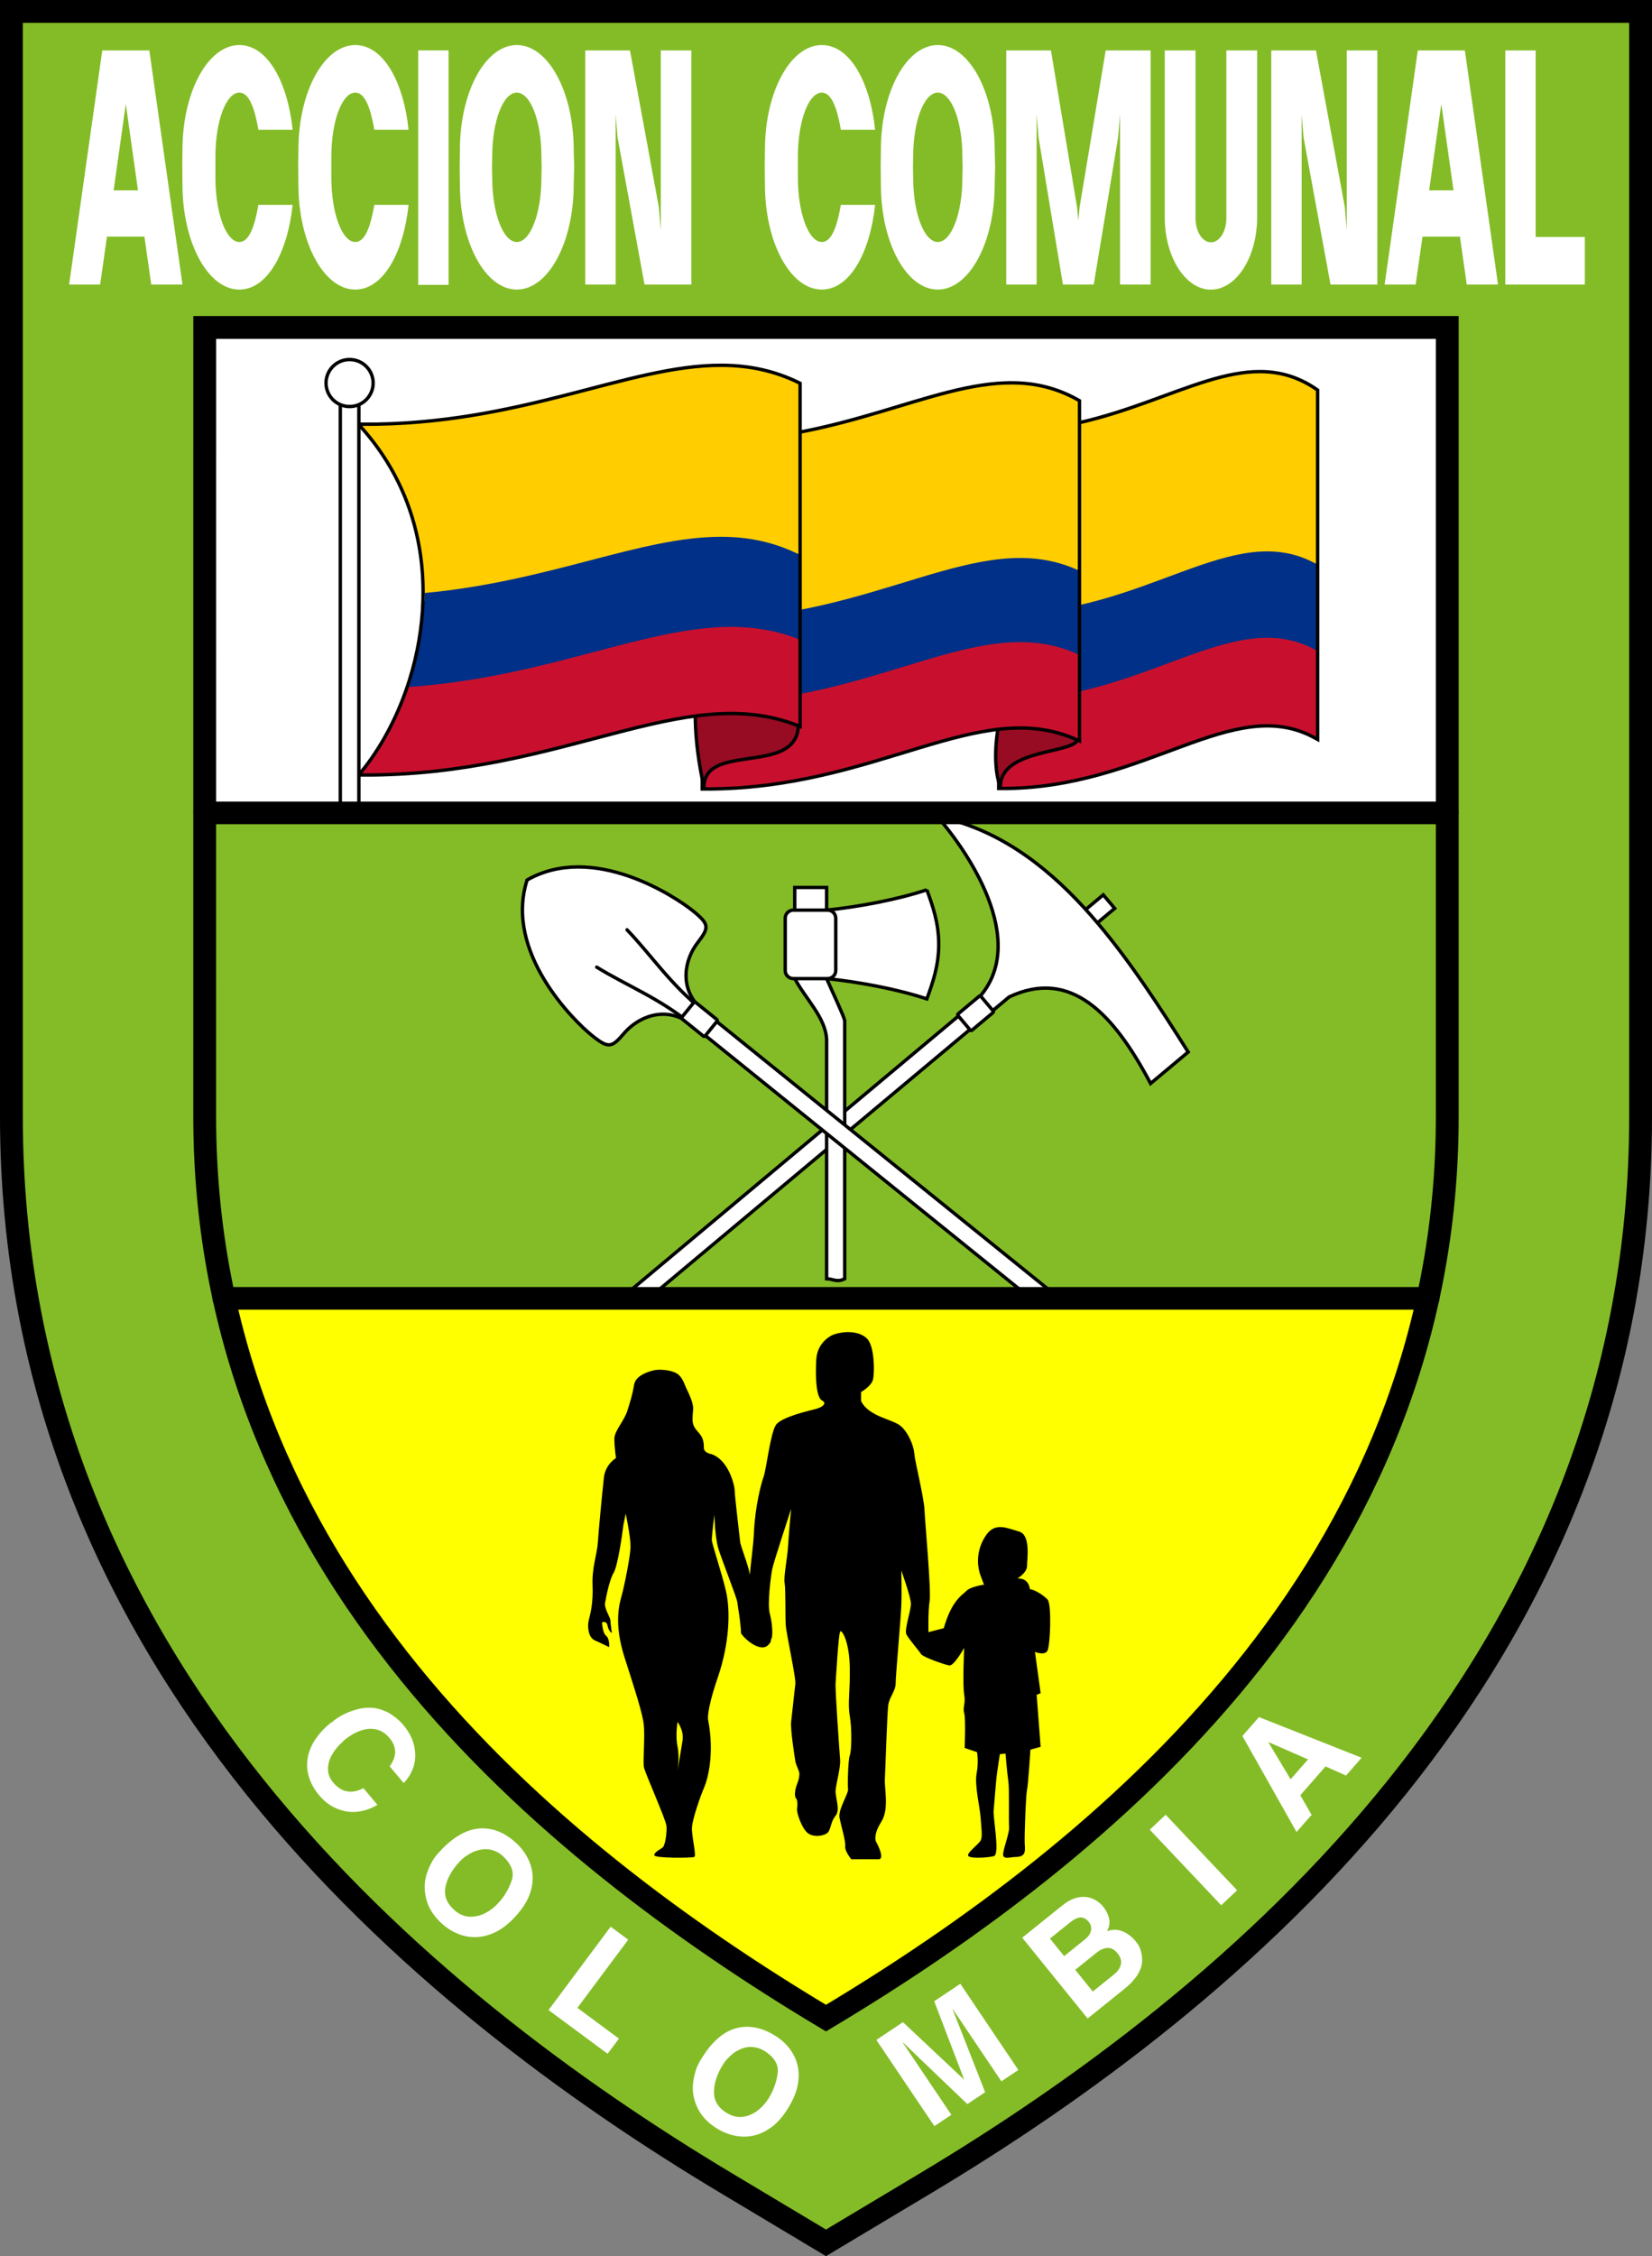<?xml version="1.0" encoding="UTF-8" standalone="no"?>
<!-- Created with Inkscape (http://www.inkscape.org/) -->

<svg
   width="740"
   height="1010"
   viewBox="0 0 195.792 267.229"
   version="1.1"
   id="svg7797"
   xml:space="preserve"
   inkscape:version="1.2.1 (9c6d41e410, 2022-07-14)"
   sodipodi:docname="ACCION COMUNAL COLOMBIA JAC.svg"
   xmlns:inkscape="http://www.inkscape.org/namespaces/inkscape"
   xmlns:sodipodi="http://sodipodi.sourceforge.net/DTD/sodipodi-0.dtd"
   xmlns="http://www.w3.org/2000/svg"
   xmlns:svg="http://www.w3.org/2000/svg"><rect x="0" y="0" width="195.792" height="267.229" fill="#808080" stroke="none"/><sodipodi:namedview
     id="namedview7799"
     pagecolor="#ffffff"
     bordercolor="#000000"
     borderopacity="0.25"
     inkscape:showpageshadow="2"
     inkscape:pageopacity="0.0"
     inkscape:pagecheckerboard="0"
     inkscape:deskcolor="#d1d1d1"
     inkscape:document-units="px"
     showgrid="false"
     inkscape:zoom="0.64000706"
     inkscape:cx="310.15283"
     inkscape:cy="210.15393"
     inkscape:window-width="1360"
     inkscape:window-height="697"
     inkscape:window-x="-8"
     inkscape:window-y="-8"
     inkscape:window-maximized="1"
     inkscape:current-layer="layer1"
     showguides="true" /><defs
     id="defs7794" /><g
     inkscape:label="Capa 1"
     inkscape:groupmode="layer"
     id="layer1"><path
       style="color:#000000;fill:#ffff00;stroke:#000000;stroke-width:1.012;stroke-linecap:round;stroke-miterlimit:3.3;stroke-opacity:1;paint-order:normal"
       d="M 24.264,38.81 V 132.362 c 0,0.835 0.01,1.666 0.029,2.491 0.019,0.826 0.048,1.647 0.087,2.462 0.039,0.816 0.086,1.626 0.144,2.433 0.057,0.806 0.124,1.608 0.2,2.404 0.076,0.797 0.16,1.588 0.254,2.375 0.094,0.787 0.196,1.569 0.307,2.346 0.111,0.777 0.231,1.55 0.36,2.318 0.129,0.768 0.265,1.531 0.411,2.29 0.145,0.759 0.299,1.513 0.461,2.262 0.162,0.749 0.332,1.494 0.511,2.234 0.178,0.74 0.364,1.475 0.558,2.206 0.194,0.731 0.396,1.457 0.605,2.178 0.21,0.722 0.427,1.438 0.652,2.151 0.225,0.712 0.457,1.42 0.697,2.124 0.24,0.703 0.486,1.402 0.74,2.096 0.254,0.694 0.515,1.384 0.783,2.069 0.268,0.685 0.543,1.366 0.825,2.042 0.282,0.676 0.57,1.348 0.865,2.015 0.295,0.667 0.596,1.33 0.905,1.989 0.308,0.659 0.623,1.312 0.943,1.962 0.321,0.65 0.648,1.295 0.981,1.936 0.333,0.641 0.672,1.278 1.017,1.91 0.345,0.632 0.696,1.26 1.052,1.884 0.356,0.624 0.719,1.243 1.086,1.858 0.368,0.615 0.741,1.226 1.119,1.833 0.379,0.607 0.763,1.209 1.152,1.807 0.389,0.598 0.783,1.192 1.182,1.782 0.399,0.59 0.804,1.175 1.213,1.756 0.409,0.581 0.822,1.159 1.241,1.731 0.418,0.573 0.842,1.141 1.269,1.706 0.427,0.565 0.859,1.125 1.295,1.681 0.436,0.556 0.876,1.109 1.321,1.657 0.445,0.548 0.893,1.093 1.346,1.633 0.452,0.54 0.909,1.076 1.369,1.608 0.92,1.064 1.855,2.112 2.804,3.144 0.949,1.032 1.911,2.048 2.885,3.048 0.974,1 1.961,1.985 2.958,2.954 0.997,0.969 2.004,1.922 3.021,2.861 1.017,0.938 2.043,1.861 3.076,2.769 1.034,0.908 2.075,1.801 3.123,2.679 1.048,0.878 2.102,1.741 3.161,2.589 1.059,0.848 2.123,1.682 3.19,2.501 1.067,0.819 2.138,1.624 3.211,2.414 1.073,0.79 2.148,1.567 3.223,2.329 1.076,0.762 2.152,1.51 3.227,2.244 1.075,0.734 2.15,1.454 3.222,2.161 1.072,0.707 2.142,1.4 3.209,2.079 1.066,0.679 2.129,1.345 3.187,1.998 1.058,0.653 2.11,1.292 3.156,1.919 1.046,-0.626 2.098,-1.266 3.156,-1.919 1.058,-0.653 2.12,-1.319 3.187,-1.998 1.066,-0.679 2.136,-1.373 3.209,-2.079 1.072,-0.707 2.146,-1.427 3.222,-2.161 1.075,-0.734 2.152,-1.482 3.227,-2.244 1.076,-0.762 2.151,-1.538 3.223,-2.329 1.073,-0.79 2.143,-1.595 3.211,-2.414 1.067,-0.819 2.131,-1.653 3.19,-2.501 1.059,-0.848 2.113,-1.711 3.161,-2.589 1.048,-0.878 2.089,-1.771 3.123,-2.679 1.034,-0.908 2.059,-1.831 3.076,-2.769 1.017,-0.938 2.024,-1.892 3.021,-2.861 0.997,-0.969 1.983,-1.953 2.957,-2.954 0.974,-1 1.936,-2.016 2.885,-3.048 0.949,-1.032 1.884,-2.08 2.804,-3.144 0.46,-0.532 0.917,-1.068 1.369,-1.608 0.453,-0.54 0.901,-1.085 1.346,-1.633 0.445,-0.548 0.885,-1.1 1.321,-1.657 0.436,-0.556 0.868,-1.117 1.295,-1.681 0.427,-0.565 0.851,-1.133 1.269,-1.706 0.418,-0.573 0.832,-1.15 1.241,-1.731 0.409,-0.581 0.813,-1.166 1.213,-1.756 0.399,-0.59 0.793,-1.183 1.182,-1.782 0.389,-0.598 0.773,-1.2 1.152,-1.807 0.379,-0.607 0.752,-1.218 1.119,-1.833 0.368,-0.615 0.73,-1.234 1.086,-1.858 0.356,-0.624 0.707,-1.252 1.052,-1.884 0.345,-0.632 0.684,-1.269 1.017,-1.91 0.333,-0.641 0.66,-1.286 0.981,-1.936 0.321,-0.65 0.635,-1.304 0.943,-1.962 0.308,-0.658 0.609,-1.321 0.905,-1.989 0.295,-0.667 0.584,-1.339 0.865,-2.015 0.282,-0.676 0.557,-1.357 0.825,-2.042 0.268,-0.685 0.529,-1.375 0.783,-2.069 0.254,-0.694 0.501,-1.393 0.74,-2.096 0.24,-0.703 0.472,-1.411 0.697,-2.124 0.225,-0.712 0.442,-1.429 0.652,-2.151 0.21,-0.722 0.411,-1.448 0.605,-2.178 0.194,-0.731 0.38,-1.466 0.558,-2.206 0.178,-0.74 0.349,-1.484 0.511,-2.234 0.162,-0.749 0.315,-1.503 0.461,-2.262 0.145,-0.759 0.283,-1.522 0.411,-2.29 0.129,-0.768 0.249,-1.541 0.36,-2.318 0.111,-0.777 0.214,-1.559 0.307,-2.346 0.094,-0.787 0.178,-1.579 0.254,-2.375 0.076,-0.797 0.142,-1.598 0.2,-2.404 0.057,-0.806 0.105,-1.617 0.144,-2.433 0.038,-0.816 0.068,-1.637 0.087,-2.462 0.019,-0.826 0.029,-1.656 0.029,-2.491 V 38.81 H 97.895 Z"
       id="path21219" /><path
       id="rect24944-9"
       style="fill:#84bc27;fill-opacity:1;stroke:#000000;stroke-width:0;stroke-linecap:round;stroke-linejoin:miter;stroke-miterlimit:3.3;stroke-dasharray:none;stroke-opacity:1;paint-order:normal;stop-color:#000000"
       d="M 24.264,96.284 V 132.362 c 0,0.835 0.01,1.666 0.029,2.491 0.019,0.826 0.048,1.647 0.087,2.462 0.039,0.816 0.086,1.626 0.144,2.433 0.057,0.806 0.124,1.608 0.2,2.404 0.076,0.797 0.16,1.588 0.254,2.375 0.094,0.787 0.196,1.569 0.307,2.346 0.111,0.777 0.231,1.55 0.36,2.318 0.129,0.768 0.265,1.531 0.411,2.29 0.145,0.759 0.299,1.513 0.461,2.262 0.003,0.013 0.006,0.025 0.009,0.038 h 142.74 c 0.003,-0.013 0.006,-0.025 0.009,-0.038 0.162,-0.749 0.315,-1.503 0.461,-2.262 0.145,-0.759 0.283,-1.522 0.411,-2.29 0.129,-0.768 0.249,-1.541 0.36,-2.318 0.111,-0.777 0.214,-1.559 0.307,-2.346 0.094,-0.787 0.178,-1.579 0.254,-2.375 0.076,-0.797 0.142,-1.598 0.2,-2.404 0.057,-0.806 0.105,-1.617 0.144,-2.433 0.038,-0.816 0.068,-1.637 0.087,-2.462 0.019,-0.826 0.029,-1.656 0.029,-2.491 V 96.284 Z" /><g
       id="g960"
       transform="matrix(1.014,0,0,1.011,-1.329,-1.321)"><path
         id="path20243"
         style="fill:#ffffff;fill-opacity:1;stroke:#000000;stroke-width:0.397;stroke-linecap:round;stroke-linejoin:miter;stroke-miterlimit:3.3;stroke-dasharray:none;stroke-opacity:1;paint-order:normal;stop-color:#000000"
         d="m 130.262,106.144 -56.405,47.313 h 3.228 L 131.596,107.733 Z" /><path
         style="fill:#ffffff;stroke:#000000;stroke-width:0.397;stroke-linecap:round;stroke-linejoin:miter;stroke-miterlimit:3.3;stroke-dasharray:none;stroke-opacity:1;paint-order:normal;stop-color:#000000"
         d="m 135.794,128.247 c -4.303,-8.143 -9.3,-13.553 -16.538,-10.138 l -2.913,2.443 -1.359,-1.619 c 7.084,-6.393 -0.137,-17.402 -4.14,-21.98 6.837,1.416 12.358,5.423 17.213,10.74 0.525,0.575 1.041,1.164 1.551,1.768 3.799,4.497 7.212,9.753 10.579,15.1 z"
         id="path18550"
         sodipodi:nodetypes="cccccsscc" /><path
         id="rect16245"
         style="fill:#ffffff;stroke:#000000;stroke-width:0.397;stroke-linecap:round;stroke-linejoin:miter;stroke-miterlimit:3.3;stroke-dasharray:none;stroke-opacity:1;paint-order:normal;stop-color:#000000"
         d="m 117.388,119.74 c 0.052,0.062 0.044,0.154 -0.018,0.206 l -2.455,2.059 c -0.062,0.052 -0.154,0.044 -0.206,-0.018 l -0.309,-0.368 -0.309,-0.368 -0.188,-0.224 -0.309,-0.368 -0.309,-0.368 c -0.052,-0.062 -0.044,-0.154 0.018,-0.206 l 2.455,-2.059 c 0.062,-0.052 0.154,-0.044 0.206,0.018 l 0.309,0.368 0.309,0.368 0.188,0.224 0.309,0.368 z" /></g><path
       id="rect24944"
       style="fill:#ffffff;stroke:#000000;stroke-width:0;stroke-linecap:round;stroke-miterlimit:3.3;stroke-dasharray:none;paint-order:normal;stop-color:#000000"
       d="M 24.264,38.786 H 171.526 V 96.284 H 24.264 Z" /><g
       id="g19421"
       transform="matrix(1.014,0,0,1.01,36.374,-6.332)"
       style="fill:#ffffff;stroke:#000000;stroke-width:0.397;stroke-linecap:round;stroke-dasharray:none;stroke-opacity:1;paint-order:normal"><path
         style="fill:#ffffff;stroke:#000000;stroke-width:0.397;stroke-linecap:round;stroke-linejoin:miter;stroke-miterlimit:3.3;stroke-dasharray:none;stroke-opacity:1;paint-order:normal;stop-color:#000000"
         d="m 60.744,156.234 c 0.705,0 1.222,0.478 2.114,0 v -30.282 c -0.178,-0.721 -1.409,-3.287 -2.114,-4.931 v -10.676 h -3.723 v 10.676 c 1.241,2.384 3.602,4.562 3.723,7.153 z"
         id="path18560"
         sodipodi:nodetypes="ccccccccc" /><path
         id="path18570"
         style="fill:#ffffff;stroke:#000000;stroke-width:0.397;stroke-linecap:round;stroke-linejoin:miter;stroke-miterlimit:3.3;stroke-dasharray:none;stroke-opacity:1;paint-order:normal;stop-color:#000000"
         d="m 72.46,110.621 c -3.458,1.158 -8.052,2.004 -11.705,2.383 v 8.03 c 3.653,0.379 8.247,1.225 11.705,2.383 0.683,-1.888 1.389,-3.863 1.389,-6.398 0,-2.535 -0.706,-4.51 -1.389,-6.398 z"
         sodipodi:nodetypes="ccccsc" /><path
         id="rect18562"
         style="stroke-width:0.397;stroke-linecap:round;stroke-miterlimit:3.3;stroke-dasharray:none;paint-order:normal;stop-color:#000000"
         d="m 56.856,113.005 h 4.007 c 0.526,0 0.95,0.424 0.95,0.95 v 6.13 c 0,0.526 -0.424,0.95 -0.95,0.95 h -4.007 c -0.526,0 -0.95,-0.424 -0.95,-0.95 v -6.13 c 0,-0.526 0.424,-0.95 0.95,-0.95 z" /></g><path
       id="path28621"
       style="fill:#c8102e;fill-opacity:1;stroke:#000000;stroke-width:0.803;stroke-linecap:round;stroke-miterlimit:3.3;stroke-dasharray:none;stroke-opacity:1;paint-order:normal;stop-color:#000000"
       d="m 149.399,44.214 c -8.035,-0.055 -17.186,7.219 -30.836,7.105 v 10.234 0.94 10.234 9.293 0.94 10.234 c 17.273,0.104 27.491,-11.399 37.398,-5.952 V 77.007 66.774 56.54 46.306 c -2.149,-1.487 -4.312,-2.077 -6.562,-2.092 z" /><path
       id="rect9191"
       style="fill:#c8102e;fill-opacity:1;stroke-width:0.268;stroke-linecap:round;stroke-miterlimit:3.3;paint-order:normal;stop-color:#000000"
       d="m 155.961,77.007 v 10.234 c -9.907,-5.447 -20.125,6.057 -37.398,5.952 V 82.02 c 17.472,0.146 27.572,-11.812 37.398,-5.012 z"
       sodipodi:nodetypes="ccccc" /><path
       style="fill:#970c23;fill-opacity:1;stroke:#000000;stroke-width:0.402;stroke-linecap:round;stroke-miterlimit:3.3;stroke-dasharray:none;stroke-opacity:1;paint-order:normal;stop-color:#000000"
       d="m 127.74,87.454 c 0,1.872 -9.177,1.078 -9.177,5.739 -0.704,-1.707 -0.778,-5.038 0,-8.277 z"
       id="path9470"
       sodipodi:nodetypes="cccc" /><path
       id="rect9191-2"
       style="fill:#003087;fill-opacity:1;stroke-width:0.268;stroke-linecap:round;stroke-miterlimit:3.3;paint-order:normal;stop-color:#000000"
       d="m 155.961,66.774 v 10.234 c -9.907,-5.447 -20.125,6.057 -37.398,5.952 V 71.786 c 17.472,0.146 27.572,-11.812 37.398,-5.012 z"
       sodipodi:nodetypes="ccccc" /><path
       id="rect9191-2-9"
       style="fill:#ffcd00;fill-opacity:1;stroke-width:0.268;stroke-linecap:round;stroke-miterlimit:3.3;paint-order:normal;stop-color:#000000"
       d="m 149.399,44.214 c -8.035,-0.055 -17.186,7.219 -30.836,7.105 v 10.234 0.94 10.234 c 17.273,0.104 27.491,-11.399 37.398,-5.952 V 56.54 46.306 c -2.149,-1.487 -4.312,-2.077 -6.562,-2.092 z" /><path
       id="path28614"
       style="fill:#c8102e;fill-opacity:1;stroke:#000000;stroke-width:0.803;stroke-linecap:round;stroke-miterlimit:3.3;stroke-dasharray:none;stroke-opacity:1;paint-order:normal;stop-color:#000000"
       d="m 119.965,45.545 c -9.521,-0.053 -20.363,7.031 -36.537,6.92 v 9.968 0.915 9.968 h 5.24e-4 v 9.053 0.915 9.968 c 20.466,0.102 32.573,-11.103 44.311,-5.798 v -9.968 -9.968 -9.968 -9.968 c -2.547,-1.449 -5.109,-2.023 -7.775,-2.038 z" /><path
       id="rect9191-1"
       style="fill:#c8102e;fill-opacity:1;stroke-width:0.288;stroke-linecap:round;stroke-miterlimit:3.3;paint-order:normal;stop-color:#000000"
       d="m 127.74,77.486 v 9.968 C 116.002,82.149 103.895,93.354 83.429,93.252 V 82.369 C 104.131,82.511 116.099,70.864 127.74,77.486 Z"
       sodipodi:nodetypes="ccccc" /><path
       id="rect9191-2-5"
       style="fill:#003087;fill-opacity:1;stroke-width:0.288;stroke-linecap:round;stroke-miterlimit:3.3;paint-order:normal;stop-color:#000000"
       d="m 127.74,67.518 v 9.968 c -11.739,-5.305 -23.845,5.899 -44.311,5.798 V 72.401 C 104.131,72.543 116.099,60.896 127.74,67.518 Z"
       sodipodi:nodetypes="ccccc" /><path
       id="rect9191-2-9-0"
       style="fill:#ffcd00;fill-opacity:1;stroke-width:0.288;stroke-linecap:round;stroke-miterlimit:3.3;paint-order:normal;stop-color:#000000"
       d="m 119.965,45.545 c -9.521,-0.053 -20.363,7.031 -36.537,6.92 v 9.968 0.915 9.968 C 103.895,73.418 116.002,62.213 127.74,67.519 V 57.551 47.582 c -2.547,-1.449 -5.109,-2.023 -7.775,-2.038 z" /><path
       style="fill:#970c23;fill-opacity:1;stroke:#000000;stroke-width:0.402;stroke-linecap:round;stroke-miterlimit:3.3;stroke-dasharray:none;stroke-opacity:1;paint-order:normal;stop-color:#000000"
       d="m 94.627,85.751 c -2e-6,6.266 -11.198,2.059 -11.198,7.501 -1.199,-5.543 -1.519,-10.788 0,-15.41 z"
       id="path9548"
       sodipodi:nodetypes="cccc" /><path
       id="path28193"
       style="opacity:1;fill:#c8102e;fill-opacity:1;stroke:#000000;stroke-width:0.803;stroke-linecap:round;stroke-miterlimit:3.3;stroke-dasharray:none;stroke-opacity:1;paint-order:normal;stop-color:#000000"
       d="m 85.557,43.469 c -11.106,-0.054 -23.755,7.093 -42.622,6.981 5.378,5.997 7.466,13.117 7.408,19.988 -4.1e-4,0.048 -0.002,0.097 -0.002,0.145 -0.002,0.191 -0.006,0.382 -0.012,0.573 -0.099,3.263 -0.675,6.458 -1.607,9.438 -0.038,0.12 -0.076,0.24 -0.115,0.36 -0.04,0.122 -0.079,0.245 -0.119,0.367 -1.328,3.956 -3.277,7.503 -5.552,10.279 23.875,0.103 37.997,-11.202 51.691,-5.849 V 75.695 65.638 55.582 45.525 c -2.971,-1.462 -5.96,-2.041 -9.07,-2.056 z"
       sodipodi:nodetypes="ccsccssccccccccc" /><path
       id="rect16241-6-9"
       style="fill:#ffffff;stroke:#000000;stroke-width:0.402;stroke-linecap:round;stroke-miterlimit:3.3;stroke-dasharray:none;paint-order:normal;stop-color:#000000"
       d="m 40.331,96.284 h 2.202 V 47.269 h -2.202 z" /><path
       id="rect9191-2-9-0-5"
       style="opacity:1;fill:#ffcd00;fill-opacity:1;stroke-width:0.312;stroke-linecap:round;stroke-miterlimit:3.3;paint-order:normal;stop-color:#000000"
       d="m 85.557,43.469 c -11.106,-0.054 -23.755,7.093 -42.622,6.981 5.566,6.206 7.608,13.615 7.394,20.707 C 69.85,69.345 82.41,60.863 94.627,65.638 V 55.582 45.525 c -2.971,-1.462 -5.96,-2.041 -9.07,-2.056 z m -42.622,17.962 v 10.056 h 5.24e-4 z" /><path
       id="rect9191-1-9"
       style="opacity:1;fill:#c8102e;fill-opacity:1;stroke-width:0.312;stroke-linecap:round;stroke-miterlimit:3.3;paint-order:normal;stop-color:#000000"
       d="m 85.558,73.638 c -9.919,-0.048 -21.07,5.647 -36.78,6.785 -1.326,4.317 -3.396,8.192 -5.842,11.177 23.875,0.103 37.997,-11.202 51.691,-5.849 V 75.695 c -2.971,-1.462 -5.96,-2.041 -9.069,-2.056 z" /><path
       id="rect9191-2-5-7"
       style="opacity:1;fill:#003087;fill-opacity:1;stroke-width:0.312;stroke-linecap:round;stroke-miterlimit:3.3;paint-order:normal;stop-color:#000000"
       d="m 85.558,63.582 c -9.586,-0.046 -20.321,5.271 -35.212,6.656 -0.009,3.864 -0.701,7.653 -1.871,11.126 C 69.063,79.946 82.027,70.77 94.627,75.695 V 65.638 c -2.971,-1.462 -5.96,-2.041 -9.069,-2.056 z" /><g
       id="g967"
       transform="matrix(1.014,0,0,1.011,-1.329,-1.321)"><path
         id="path15940-5"
         style="fill:#ffffff;stroke:#000000;stroke-width:0.397;stroke-linecap:round;stroke-linejoin:miter;stroke-miterlimit:3.3;stroke-dasharray:none;stroke-opacity:1;paint-order:normal;stop-color:#000000"
         d="m 62.919,104.409 c -2.724,8.481 5.534,16.554 7.54,18.178 2.006,1.624 2.341,1.476 3.835,-0.266 1.495,-1.742 4.677,-3.347 7.776,-1.05 l 0.665,-0.821 0.665,-0.821 c -2.892,-2.553 -1.983,-5.998 -0.589,-7.822 1.394,-1.824 1.469,-2.182 -0.537,-3.806 -2.006,-1.624 -11.622,-8.019 -19.355,-3.593 z" /><path
         style="fill:none;stroke:#000000;stroke-width:0.397;stroke-linecap:round;stroke-linejoin:miter;stroke-miterlimit:3.3;stroke-dasharray:none;stroke-opacity:1;paint-order:normal;stop-color:#000000"
         d="m 82.07,121.271 c -3.794,-3.071 -7.53,-4.501 -11.015,-6.654"
         id="path16092-46"
         sodipodi:nodetypes="cc" /><path
         style="fill:none;stroke:#000000;stroke-width:0.397;stroke-linecap:round;stroke-linejoin:miter;stroke-miterlimit:3.3;stroke-dasharray:none;stroke-opacity:1;paint-order:normal;stop-color:#000000"
         d="m 83.4,119.629 c -3.794,-3.071 -5.97,-6.428 -8.801,-9.388"
         id="path16092-4-5"
         sodipodi:nodetypes="cc" /><path
         id="path20238"
         style="fill:#ffffff;fill-opacity:1;stroke:#000000;stroke-width:0.397;stroke-linecap:round;stroke-linejoin:miter;stroke-miterlimit:3.3;stroke-dasharray:none;stroke-opacity:1;paint-order:normal;stop-color:#000000"
         d="m 83.401,119.629 -1.33,1.642 39.76,32.186 h 3.359 z" /><path
         id="rect16245-8"
         style="fill:#ffffff;stroke:#000000;stroke-width:0.397;stroke-linecap:round;stroke-linejoin:miter;stroke-miterlimit:3.3;stroke-dasharray:none;stroke-opacity:1;paint-order:normal;stop-color:#000000"
         d="m 81.011,120.477 c -0.051,0.063 -0.041,0.154 0.022,0.205 l 2.49,2.016 c 0.063,0.051 0.154,0.042 0.205,-0.021 l 0.302,-0.373 0.302,-0.373 0.184,-0.227 0.302,-0.373 0.302,-0.373 c 0.051,-0.063 0.041,-0.154 -0.022,-0.205 l -2.49,-2.016 c -0.063,-0.051 -0.154,-0.042 -0.205,0.021 l -0.302,0.373 -0.302,0.373 -0.184,0.227 -0.302,0.373 z" /></g><path
       id="path21228"
       style="color:#000000;fill:#84bc27;stroke:#000000;stroke-width:2.705;stroke-linecap:round;stroke-miterlimit:3.3;stroke-dasharray:none;stroke-opacity:1;paint-order:normal"
       d="M 1.352,1.352 V 15.97 38.786 132.237 C 1.352,197.03 49.929,236.959 86.095,258.598 l 11.801,7.06 11.801,-7.06 c 36.166,-21.639 84.743,-61.568 84.743,-126.361 V 15.97 1.352 Z M 24.264,38.786 h 73.631 73.631 v 93.452 c 0,0.834 -0.01,1.664 -0.029,2.488 -0.019,0.825 -0.049,1.645 -0.087,2.46 -0.038,0.815 -0.086,1.625 -0.144,2.43 -0.057,0.805 -0.124,1.606 -0.2,2.402 -0.076,0.796 -0.16,1.586 -0.254,2.373 -0.093,0.786 -0.196,1.567 -0.307,2.344 -0.111,0.777 -0.231,1.549 -0.36,2.316 -0.129,0.767 -0.266,1.53 -0.411,2.287 -0.145,0.758 -0.299,1.511 -0.461,2.259 -0.162,0.748 -0.332,1.492 -0.511,2.232 -0.178,0.739 -0.364,1.473 -0.558,2.203 -0.194,0.73 -0.396,1.456 -0.606,2.176 -0.21,0.721 -0.427,1.436 -0.652,2.148 -0.225,0.712 -0.457,1.419 -0.697,2.121 -0.24,0.703 -0.486,1.4 -0.74,2.094 -0.254,0.693 -0.515,1.383 -0.783,2.067 -0.268,0.684 -0.543,1.364 -0.825,2.039 -0.282,0.676 -0.57,1.347 -0.865,2.013 -0.295,0.667 -0.596,1.329 -0.905,1.987 -0.308,0.658 -0.623,1.311 -0.943,1.96 -0.321,0.649 -0.648,1.294 -0.981,1.934 -0.333,0.64 -0.672,1.276 -1.017,1.908 -0.345,0.632 -0.696,1.259 -1.052,1.882 -0.356,0.623 -0.719,1.242 -1.086,1.856 -0.368,0.614 -0.741,1.225 -1.119,1.831 -0.379,0.606 -0.763,1.207 -1.152,1.804 -0.389,0.597 -0.783,1.191 -1.182,1.78 -0.399,0.589 -0.804,1.173 -1.213,1.754 -0.409,0.581 -0.822,1.157 -1.241,1.729 -0.418,0.572 -0.842,1.14 -1.269,1.704 -0.427,0.564 -0.859,1.124 -1.295,1.68 -0.436,0.556 -0.876,1.107 -1.321,1.655 -0.445,0.548 -0.893,1.092 -1.346,1.631 -0.453,0.539 -0.909,1.075 -1.369,1.606 -0.92,1.063 -1.856,2.109 -2.804,3.14 -0.949,1.031 -1.911,2.046 -2.885,3.045 -0.974,0.999 -1.96,1.983 -2.957,2.951 -0.997,0.968 -2.004,1.92 -3.021,2.858 -1.017,0.937 -2.043,1.859 -3.076,2.766 -1.034,0.907 -2.075,1.799 -3.123,2.676 -1.048,0.877 -2.102,1.739 -3.161,2.587 -1.059,0.847 -2.123,1.68 -3.19,2.498 -1.067,0.818 -2.138,1.622 -3.211,2.412 -1.073,0.79 -2.148,1.565 -3.223,2.327 -1.076,0.761 -2.152,1.508 -3.227,2.242 -1.075,0.733 -2.15,1.453 -3.222,2.159 -1.072,0.706 -2.142,1.398 -3.209,2.077 -1.066,0.679 -2.129,1.344 -3.187,1.996 -1.058,0.652 -2.11,1.291 -3.156,1.917 -1.046,-0.626 -2.098,-1.265 -3.156,-1.917 -1.058,-0.652 -2.12,-1.317 -3.187,-1.996 -1.066,-0.679 -2.136,-1.371 -3.209,-2.077 -1.072,-0.706 -2.146,-1.426 -3.222,-2.159 -1.075,-0.733 -2.152,-1.48 -3.227,-2.242 -1.076,-0.761 -2.15,-1.537 -3.223,-2.327 -1.073,-0.79 -2.143,-1.593 -3.211,-2.412 -1.067,-0.818 -2.131,-1.65 -3.19,-2.498 -1.059,-0.847 -2.113,-1.71 -3.161,-2.587 -1.048,-0.877 -2.089,-1.769 -3.123,-2.676 -1.034,-0.907 -2.059,-1.829 -3.076,-2.766 -1.017,-0.937 -2.024,-1.89 -3.021,-2.858 -0.997,-0.968 -1.984,-1.951 -2.958,-2.951 -0.974,-0.999 -1.936,-2.014 -2.885,-3.045 -0.949,-1.031 -1.884,-2.077 -2.804,-3.14 -0.46,-0.531 -0.917,-1.067 -1.369,-1.606 -0.452,-0.539 -0.901,-1.084 -1.346,-1.631 -0.445,-0.548 -0.885,-1.099 -1.321,-1.655 -0.436,-0.556 -0.868,-1.116 -1.295,-1.68 -0.427,-0.564 -0.851,-1.132 -1.269,-1.704 -0.418,-0.572 -0.832,-1.149 -1.241,-1.729 -0.409,-0.581 -0.813,-1.165 -1.213,-1.754 -0.399,-0.589 -0.793,-1.183 -1.182,-1.78 -0.389,-0.597 -0.773,-1.199 -1.152,-1.804 -0.379,-0.606 -0.752,-1.216 -1.119,-1.831 -0.368,-0.614 -0.73,-1.233 -1.086,-1.856 -0.356,-0.623 -0.707,-1.25 -1.052,-1.882 -0.345,-0.632 -0.684,-1.268 -1.017,-1.908 -0.333,-0.64 -0.66,-1.285 -0.981,-1.934 -0.321,-0.649 -0.635,-1.302 -0.943,-1.96 -0.308,-0.658 -0.609,-1.32 -0.905,-1.987 -0.295,-0.667 -0.584,-1.338 -0.865,-2.013 -0.282,-0.676 -0.557,-1.355 -0.825,-2.039 -0.268,-0.684 -0.529,-1.374 -0.783,-2.067 -0.254,-0.693 -0.501,-1.391 -0.74,-2.094 -0.24,-0.702 -0.472,-1.41 -0.697,-2.121 -0.225,-0.712 -0.442,-1.427 -0.652,-2.148 -0.21,-0.721 -0.411,-1.446 -0.605,-2.176 -0.194,-0.73 -0.38,-1.464 -0.558,-2.203 -0.178,-0.739 -0.349,-1.483 -0.511,-2.232 -0.162,-0.748 -0.316,-1.501 -0.461,-2.259 -0.145,-0.758 -0.282,-1.52 -0.411,-2.287 -0.129,-0.767 -0.249,-1.54 -0.36,-2.316 -0.111,-0.777 -0.214,-1.558 -0.307,-2.344 -0.094,-0.786 -0.178,-1.577 -0.254,-2.373 -0.076,-0.796 -0.142,-1.597 -0.2,-2.402 -0.057,-0.805 -0.105,-1.615 -0.144,-2.43 -0.039,-0.815 -0.068,-1.635 -0.087,-2.46 -0.019,-0.825 -0.029,-1.654 -0.029,-2.488 z" /><g
       aria-label="ACCION COMUNAL"
       transform="matrix(0.809,0,0,1.266,-2.534,-1.27)"
       id="text302"
       style="font-weight:bold;font-size:31.337px;line-height:1;font-family:'Helvetica CE 55 Roman';-inkscape-font-specification:'Helvetica CE 55 Roman,  Bold';text-align:justify;fill:#d40000;stroke:#000000;stroke-width:11.752;stroke-linecap:round;stroke-miterlimit:3.3;paint-order:normal;stop-color:#000000"><path
         d="m 25.291,27.623 h 4.575 L 25.009,5.719 h -6.894 l -4.857,21.905 h 4.544 l 1.003,-4.481 h 5.484 z m -5.515,-8.806 1.786,-8.085 1.786,8.085 z"
         style="font-family:Soria;-inkscape-font-specification:'Soria Bold';fill:#ffffff;stroke:none;stroke-linecap:round;paint-order:normal"
         id="path28751" /><path
         d="m 38.201,23.644 c -1.943,0 -3.51,-2.695 -3.51,-6.017 0,-0.157 0,-0.846 0,-1.003 0,-0.188 0,-0.815 0,-0.971 0,-3.322 1.567,-5.985 3.51,-5.985 1.41,0 2.225,1.41 2.789,3.478 h 5.014 c -0.752,-4.544 -3.729,-7.928 -7.803,-7.928 -4.607,0 -8.336,4.387 -8.336,9.809 0,0.251 -0.031,1.285 -0.031,1.567 0,0.282 0.031,1.41 0.031,1.661 0,5.453 3.729,9.84 8.336,9.84 4.074,0 7.051,-3.416 7.803,-7.928 H 40.99 c -0.564,2.068 -1.379,3.478 -2.789,3.478 z"
         style="font-family:Soria;-inkscape-font-specification:'Soria Bold';fill:#ffffff;stroke:none;stroke-linecap:round;paint-order:normal"
         id="path28753" /><path
         d="m 55.186,23.644 c -1.943,0 -3.51,-2.695 -3.51,-6.017 0,-0.157 0,-0.846 0,-1.003 0,-0.188 0,-0.815 0,-0.971 0,-3.322 1.567,-5.985 3.51,-5.985 1.41,0 2.225,1.41 2.789,3.478 h 5.014 c -0.752,-4.544 -3.729,-7.928 -7.803,-7.928 -4.607,0 -8.336,4.387 -8.336,9.809 0,0.251 -0.031,1.285 -0.031,1.567 0,0.282 0.031,1.41 0.031,1.661 0,5.453 3.729,9.84 8.336,9.84 4.074,0 7.051,-3.416 7.803,-7.928 h -5.014 c -0.564,2.068 -1.379,3.478 -2.789,3.478 z"
         style="font-family:Soria;-inkscape-font-specification:'Soria Bold';fill:#ffffff;stroke:none;stroke-linecap:round;paint-order:normal"
         id="path28755" /><path
         d="M 68.849,27.655 V 5.719 H 64.399 V 27.655 Z"
         style="font-family:Soria;-inkscape-font-specification:'Soria Bold';fill:#ffffff;stroke:none;stroke-linecap:round;paint-order:normal"
         id="path28757" /><path
         d="m 87.181,15.026 c 0,-5.421 -3.729,-9.809 -8.336,-9.809 -4.607,0 -8.336,4.387 -8.336,9.809 0,0.251 -0.031,1.285 -0.031,1.567 0,0.282 0.031,1.41 0.031,1.661 0,5.453 3.729,9.84 8.336,9.84 4.607,0 8.336,-4.387 8.336,-9.84 0,-0.251 0.063,-1.379 0.063,-1.661 0,-0.282 -0.063,-1.316 -0.063,-1.567 z m -4.732,2.601 c 0,3.322 -1.598,6.017 -3.604,6.017 -2.006,0 -3.604,-2.695 -3.604,-6.017 0,-0.157 -0.031,-0.846 -0.031,-1.003 0,-0.188 0.031,-0.815 0.031,-0.971 0,-3.322 1.598,-5.985 3.604,-5.985 2.006,0 3.604,2.664 3.604,5.985 0,0.157 0.031,0.783 0.031,0.971 0,0.157 -0.031,0.846 -0.031,1.003 z"
         style="font-family:Soria;-inkscape-font-specification:'Soria Bold';fill:#ffffff;stroke:none;stroke-linecap:round;paint-order:normal"
         id="path28759" /><path
         d="M 99.936,5.719 V 22.547 L 99.654,20.385 95.423,5.719 H 88.874 V 27.623 H 93.323 V 11.704 l 0.282,2.162 3.948,13.757 h 6.863 V 5.719 Z"
         style="font-family:Soria;-inkscape-font-specification:'Soria Bold';fill:#ffffff;stroke:none;stroke-linecap:round;paint-order:normal"
         id="path28761" /><path
         d="m 123.532,23.644 c -1.943,0 -3.51,-2.695 -3.51,-6.017 0,-0.157 0,-0.846 0,-1.003 0,-0.188 0,-0.815 0,-0.971 0,-3.322 1.567,-5.985 3.51,-5.985 1.41,0 2.225,1.41 2.789,3.478 h 5.014 c -0.752,-4.544 -3.729,-7.928 -7.803,-7.928 -4.607,0 -8.336,4.387 -8.336,9.809 0,0.251 -0.031,1.285 -0.031,1.567 0,0.282 0.031,1.41 0.031,1.661 0,5.453 3.729,9.84 8.336,9.84 4.074,0 7.051,-3.416 7.803,-7.928 h -5.014 c -0.564,2.068 -1.379,3.478 -2.789,3.478 z"
         style="font-family:Soria;-inkscape-font-specification:'Soria Bold';fill:#ffffff;stroke:none;stroke-linecap:round;paint-order:normal"
         id="path28763" /><path
         d="m 148.853,15.026 c 0,-5.421 -3.729,-9.809 -8.336,-9.809 -4.607,0 -8.336,4.387 -8.336,9.809 0,0.251 -0.031,1.285 -0.031,1.567 0,0.282 0.031,1.41 0.031,1.661 0,5.453 3.729,9.84 8.336,9.84 4.607,0 8.336,-4.387 8.336,-9.84 0,-0.251 0.063,-1.379 0.063,-1.661 0,-0.282 -0.063,-1.316 -0.063,-1.567 z m -4.732,2.601 c 0,3.322 -1.598,6.017 -3.604,6.017 -2.006,0 -3.604,-2.695 -3.604,-6.017 0,-0.157 -0.031,-0.846 -0.031,-1.003 0,-0.188 0.031,-0.815 0.031,-0.971 0,-3.322 1.598,-5.985 3.604,-5.985 2.006,0 3.604,2.664 3.604,5.985 0,0.157 0.031,0.783 0.031,0.971 0,0.157 -0.031,0.846 -0.031,1.003 z"
         style="font-family:Soria;-inkscape-font-specification:'Soria Bold';fill:#ffffff;stroke:none;stroke-linecap:round;paint-order:normal"
         id="path28765" /><path
         d="m 165.117,5.719 -3.823,14.666 -0.188,1.253 -0.188,-1.253 -3.823,-14.666 h -6.549 V 27.623 h 4.45 V 11.704 l 0.282,2.162 3.572,13.757 h 4.513 l 3.572,-13.757 0.282,-2.162 v 15.919 h 4.481 V 5.719 Z"
         style="font-family:Soria;-inkscape-font-specification:'Soria Bold';fill:#ffffff;stroke:none;stroke-linecap:round;paint-order:normal"
         id="path28767" /><path
         d="m 182.791,5.719 c 0,0 0,14.446 0,15.7 0,1.253 -1.003,2.256 -2.256,2.256 -1.253,0 -2.256,-1.003 -2.256,-2.256 0,-1.253 0,-15.7 0,-15.7 h -4.513 c 0,0 0,14.509 0,15.606 0,3.604 2.82,6.549 6.361,6.769 0.125,0 0.251,0 0.407,0 0.125,0 0.251,0 0.376,0 3.572,-0.219 6.393,-3.165 6.393,-6.769 0,-1.097 0,-15.606 0,-15.606 z"
         style="font-family:Soria;-inkscape-font-specification:'Soria Bold';fill:#ffffff;stroke:none;stroke-linecap:round;paint-order:normal"
         id="path28769" /><path
         d="M 200.434,5.719 V 22.547 l -0.282,-2.162 -4.231,-14.666 h -6.549 V 27.623 h 4.45 V 11.704 l 0.282,2.162 3.948,13.757 h 6.863 V 5.719 Z"
         style="font-family:Soria;-inkscape-font-specification:'Soria Bold';fill:#ffffff;stroke:none;stroke-linecap:round;paint-order:normal"
         id="path28771" /><path
         d="m 218.014,27.623 h 4.575 L 217.732,5.719 h -6.894 l -4.857,21.905 h 4.544 l 1.003,-4.481 h 5.484 z m -5.515,-8.806 1.786,-8.085 1.786,8.085 z"
         style="font-family:Soria;-inkscape-font-specification:'Soria Bold';fill:#ffffff;stroke:none;stroke-linecap:round;paint-order:normal"
         id="path28773" /><path
         d="M 228.104,23.174 V 5.719 h -4.45 V 27.623 h 11.657 v -4.45 z"
         style="font-family:Soria;-inkscape-font-specification:'Soria Bold';fill:#ffffff;stroke:none;stroke-linecap:round;paint-order:normal"
         id="path28775" /></g><g
       aria-label="COLO  MBIA"
       id="text2504"
       style="font-weight:bold;font-size:16.933px;line-height:1;font-family:Soria;-inkscape-font-specification:'Soria Bold';text-align:justify;letter-spacing:8.901px;fill:#ffffff;stroke-width:0.265;stroke-linecap:round;stroke-miterlimit:3.3;paint-order:normal;stop-color:#000000"
       transform="matrix(1.014,0,0,1.01,-2.534,-1.27)"><path
         d="m 41.299,203.22 -0.294,0.202 q -0.766,0.641 -1.324,1.373 -0.569,0.719 -0.875,1.461 -0.613,1.484 -0.319,2.917 0.285,1.396 1.317,2.629 0.924,1.104 2.119,1.583 1.148,0.475 2.362,0.342 1.203,-0.146 2.331,-0.803 l -1.641,-1.961 q -2.079,1.077 -3.535,-0.663 -0.609,-0.727 -0.604,-1.592 0.007,-0.889 0.502,-1.722 0.497,-0.857 1.237,-1.477 l 0.056,-0.091 q 1.558,-1.304 2.974,-1.407 1.439,-0.101 2.407,1.055 1.326,1.584 0.029,3.332 l 1.641,1.961 q 0.846,-0.862 1.19,-2.034 0.314,-1.102 0.019,-2.378 -0.276,-1.227 -1.243,-2.382 -0.413,-0.493 -0.852,-0.833 -0.471,-0.378 -0.929,-0.635 -1.011,-0.523 -2.041,-0.566 -1.054,-0.045 -2.234,0.391 -0.669,0.229 -1.189,0.531 -0.492,0.257 -1.102,0.768 z"
         style="font-family:Mytupi;-inkscape-font-specification:'Mytupi Bold';stroke-linecap:round;paint-order:normal"
         id="path4212" /><path
         d="m 53.736,218.568 q -0.541,0.584 -0.863,1.255 -0.358,0.684 -0.569,1.435 -0.367,1.392 0.06,2.873 0.414,1.446 1.705,2.644 0.944,0.875 2.062,1.312 1.094,0.414 2.205,0.336 1.087,-0.077 2.216,-0.647 1.092,-0.58 2.117,-1.685 1.186,-1.279 1.667,-2.495 0.481,-1.216 0.415,-2.34 -0.053,-1.088 -0.583,-2.111 -0.492,-0.964 -1.324,-1.735 -1.453,-1.347 -3.022,-1.648 -1.533,-0.29 -3.005,0.377 -1.46,0.678 -2.784,2.106 z m 2.471,1.021 q 0.449,-0.484 0.965,-0.791 0.538,-0.356 1.012,-0.493 0.983,-0.313 1.758,-0.102 0.75,0.187 1.321,0.717 1.54,1.428 1.032,2.897 -0.507,1.493 -1.589,2.66 -0.656,0.708 -1.502,1.147 -0.87,0.44 -1.818,0.416 -0.984,-0.035 -1.853,-0.841 -1.266,-1.174 -0.963,-2.672 0.303,-1.497 1.639,-2.937 z"
         style="font-family:Mytupi;-inkscape-font-specification:'Mytupi Bold';stroke-linecap:round;paint-order:normal"
         id="path4214" /><path
         d="m 66.613,236.985 6.906,5.129 1.323,-1.781 -4.853,-3.605 5.937,-7.993 -2.053,-1.525 z"
         style="font-family:Mytupi;-inkscape-font-specification:'Mytupi Bold';stroke-linecap:round;paint-order:normal"
         id="path4216" /><path
         d="m 84.365,242.881 q -0.417,0.678 -0.603,1.399 -0.218,0.741 -0.279,1.519 -0.089,1.437 0.618,2.807 0.687,1.338 2.187,2.262 1.096,0.675 2.278,0.886 1.154,0.194 2.229,-0.099 1.052,-0.287 2.048,-1.065 0.959,-0.782 1.749,-2.065 0.915,-1.485 1.15,-2.772 0.236,-1.287 -0.048,-2.376 -0.264,-1.057 -0.982,-1.957 -0.67,-0.85 -1.636,-1.445 -1.687,-1.039 -3.284,-1.029 -1.56,0.014 -2.875,0.954 -1.301,0.949 -2.322,2.607 z m 2.622,0.521 q 0.346,-0.562 0.792,-0.964 0.458,-0.454 0.897,-0.681 0.903,-0.498 1.704,-0.442 0.772,0.038 1.435,0.447 1.788,1.101 1.575,2.641 -0.207,1.563 -1.042,2.918 -0.506,0.822 -1.251,1.417 -0.768,0.601 -1.702,0.761 -0.972,0.157 -1.981,-0.465 -1.471,-0.906 -1.464,-2.433 0.006,-1.528 1.036,-3.2 z"
         style="font-family:Mytupi;-inkscape-font-specification:'Mytupi Bold';stroke-linecap:round;paint-order:normal"
         id="path4218" /><path
         d="m 111.712,250.599 1.983,-1.33 -5.661,-8.437 0.009,-0.047 7.521,7.229 2.081,-1.396 -3.79,-9.692 0.009,-0.047 5.679,8.465 1.983,-1.33 -6.783,-10.11 -3.051,2.047 3.507,9.209 -7.163,-6.756 -3.108,2.085 z"
         style="letter-spacing:8.885px;stroke-linecap:round;paint-order:normal"
         id="path4220" /><path
         d="m 133.893,234.53 q 0.817,-0.659 1.322,-1.328 0.505,-0.668 0.687,-1.359 0.18,-0.667 0.029,-1.394 -0.116,-0.602 -0.276,-0.909 -0.149,-0.293 -0.383,-0.583 -0.68,-0.844 -1.557,-1.202 -0.901,-0.361 -1.841,-0.016 0.806,-1.347 -0.533,-3.007 -0.584,-0.617 -1.315,-0.875 -0.755,-0.261 -1.632,-0.054 -0.827,0.188 -1.75,0.933 l -4.666,3.763 7.644,9.477 z m -8.674,-5.926 2.293,-1.85 q 0.804,-0.648 1.32,-0.629 0.516,0.019 0.92,0.52 0.383,0.474 0.263,1.028 -0.106,0.543 -0.726,1.042 l -2.412,1.945 z m 5.007,6.208 -2.052,-2.544 2.544,-2.052 q 0.567,-0.457 1.199,-0.51 0.645,-0.063 1.208,0.635 0.532,0.659 0.378,1.305 -0.153,0.646 -0.76,1.135 z"
         style="letter-spacing:8.885px;stroke-linecap:round;paint-order:normal"
         id="path4222" /><path
         d="m 145.234,224.695 1.861,-1.754 -8.351,-8.86 -1.861,1.754 z"
         style="letter-spacing:8.885px;stroke-linecap:round;paint-order:normal"
         id="path4224" /><path
         d="m 154.041,216.107 1.76,-2.015 -1.32,-2.299 2.952,-3.38 2.389,1.075 1.827,-2.092 -11.999,-4.769 -1.938,2.219 z m -0.694,-6.182 -2.612,-4.372 4.65,2.038 z"
         style="letter-spacing:8.885px;stroke-linecap:round;paint-order:normal"
         id="path4226" /></g><path
       id="path19747"
       style="opacity:1;fill:#ffffff;stroke:#000000;stroke-width:0.402;stroke-linecap:round;stroke-miterlimit:3.3;stroke-dasharray:none;paint-order:normal;stop-color:#000000"
       d="m 44.224,45.37 a 2.791,2.782 0 0 1 -2.791,2.782 2.791,2.782 0 0 1 -2.791,-2.782 2.791,2.782 0 0 1 2.791,-2.782 2.791,2.782 0 0 1 2.791,2.782 z" /><path
       id="path22128"
       style="fill:#000000;fill-opacity:1;fill-rule:nonzero;stroke:none;stroke-width:0.268;stroke-linecap:round;paint-order:normal"
       d="m 100.662,157.784 c -0.659,-0.019 -1.353,0.1 -1.969,0.334 0,0 -1.813,0.736 -1.947,2.877 -0.134,2.141 1.57e-4,4.551 0.671,4.885 0.671,0.335 0.041,0.803 -0.718,1.004 -0.759,0.201 -4.048,0.937 -4.72,1.874 -0.671,0.937 -1.141,5.22 -1.477,6.157 -0.336,0.937 -1.007,3.614 -1.141,6.491 -0.088,1.887 -0.377,3.657 -0.49,5.125 -0.145,-1.1 -1.093,-3.315 -1.154,-3.954 -0.067,-0.703 -0.604,-5.052 -0.638,-5.956 -0.034,-0.903 -0.805,-3.714 -2.752,-4.383 0,0 -0.906,-0.134 -0.906,-0.736 0,-0.602 -0.067,-1.071 -0.403,-1.539 -0.336,-0.468 -0.806,-0.803 -0.907,-1.472 -0.101,-0.669 0.067,-1.238 0.034,-1.807 -0.034,-0.569 -0.402,-1.439 -0.738,-2.108 -0.336,-0.669 -0.513,-1.573 -1.343,-1.974 -0.718,-0.347 -1.813,-0.402 -2.316,-0.335 -0.503,0.067 -2.383,0.535 -2.584,1.706 -0.201,1.171 -0.403,1.84 -0.806,3.112 -0.403,1.272 -1.544,2.376 -1.544,3.346 0,0.97 0.19,2.275 0.19,2.275 0,0 -1.253,0.713 -1.432,2.32 -0.179,1.606 -0.627,6.246 -0.717,7.674 -0.089,1.428 -0.716,2.945 -0.626,5.086 0.089,2.141 -0.268,3.391 -0.447,4.104 -0.179,0.714 -0.09,2.052 0.716,2.409 0.806,0.357 1.701,0.803 1.701,0.803 0,0 0.089,-0.982 -0.358,-1.339 -0.448,-0.357 -0.486,-1.606 -0.486,-1.606 0,0 0.52,-0.178 0.621,0.29 0.101,0.468 0.268,0.837 0.537,0.97 0,0 -0.168,-1.205 -0.168,-1.506 0,-0.301 -0.739,-1.405 -0.638,-2.008 0.101,-0.602 0.503,-2.744 1.007,-3.58 0.503,-0.837 1.007,-4.383 1.175,-5.721 l 0.269,-1.305 c 0,0 0.571,2.643 0.571,3.848 0,1.205 -0.772,4.852 -1.041,5.822 -0.269,0.97 -0.973,3.279 0.336,7.361 1.309,4.082 2.148,6.692 2.283,7.997 0.134,1.305 -0.101,4.283 0,4.952 0.101,0.669 2.618,6.224 2.685,7.027 0.067,0.803 -0.168,2.275 -0.436,2.509 -0.269,0.234 -1.04,0.569 -1.007,0.937 0.034,0.368 4.431,0.335 4.733,0.201 0.302,-0.134 -0.336,-2.476 -0.269,-3.514 0.067,-1.037 1.007,-3.714 1.444,-4.718 0.436,-1.004 1.242,-4.015 0.47,-7.997 0,0 -0.268,-0.903 1.141,-5.019 1.41,-4.116 1.51,-7.931 0.973,-10.239 -0.537,-2.309 -1.678,-5.588 -1.678,-6.09 0,-0.502 0.302,-2.978 0.302,-2.978 0,0 0.067,2.677 0.47,4.016 0.403,1.338 2.181,5.789 2.249,6.358 0.067,0.569 0.436,2.61 0.436,3.681 0.497,0.802 2.469,2.423 3.317,1.293 0.156,-0.115 0.233,-0.318 0.25,-0.584 0.246,-0.222 0.165,-1.881 -0.142,-2.983 -0.336,-1.205 0.134,-4.551 0.269,-5.287 0.134,-0.736 2.249,-7.161 2.249,-7.161 0,0 -0.302,3.213 -0.369,4.484 -0.067,1.271 -0.537,3.547 -0.403,4.283 0.134,0.736 0.067,4.082 0.135,5.019 0.067,0.937 1.208,6.224 1.141,6.893 -0.067,0.669 -0.404,3.681 -0.504,4.551 -0.1,0.87 0.437,4.283 0.504,4.684 0.067,0.402 0.47,1.138 0.47,1.406 0,0.268 -1.69e-4,0.602 -0.269,1.271 -0.269,0.669 -0.335,1.472 -0.134,1.673 0.201,0.201 0.201,0.803 0.134,1.272 -0.067,0.468 0.537,2.208 1.208,2.811 0.671,0.602 2.014,0.402 2.417,0 0.403,-0.402 0.336,-1.272 0.94,-2.008 0.604,-0.736 -0.067,-2.208 0,-3.011 0.067,-0.803 0.604,-2.677 0.537,-3.614 -0.067,-0.937 -0.604,-8.231 -0.537,-9.101 0.067,-0.87 0.347,-5.822 0.543,-6.09 0.195,-0.268 1.068,1.138 1.136,4.149 0.067,3.011 -0.269,4.283 0,5.822 0.269,1.539 0.219,4.149 0.009,4.685 -0.211,0.535 -0.278,3.48 -0.211,4.015 0.067,0.535 -1.208,2.409 -1.007,3.413 0.201,1.004 0.739,2.744 0.671,3.346 -0.067,0.602 0.722,1.539 0.722,1.539 h 3.239 c 0,0 0.873,0.134 -0.336,-2.141 0,0 -0.33,-0.736 0.641,-2.275 0.971,-1.539 0.367,-3.882 0.434,-5.086 0.067,-1.205 0.269,-7.83 0.403,-8.766 0.134,-0.937 0.873,-1.673 0.873,-2.543 0,-0.87 0.604,-7.629 0.671,-9.168 0.067,-1.539 0,-4.216 0,-4.216 0,0 1.141,3.145 1.141,3.948 0,0.803 -0.805,3.078 -0.537,3.614 0.269,0.535 1.544,2.007 1.745,2.342 0.201,0.335 2.82,1.272 3.357,1.339 0.537,0.067 1.745,-2.075 1.745,-2.075 0,0 -0.201,4.35 0,5.487 0.201,1.138 -0.201,1.54 0,2.209 0.201,0.669 0.059,4.149 0.059,4.149 l 1.463,0.496 c 0,0 0.223,1.111 -0.045,2.516 -0.269,1.405 0.403,4.082 0.47,5.22 0.067,1.138 0.269,2.275 0,2.744 -0.269,0.468 -1.549,1.364 -1.482,1.765 0.067,0.402 2.316,0.275 3.055,0.075 0.738,-0.201 -0.096,-4.45 -0.029,-5.387 0.067,-0.937 0.293,-3.279 0.314,-3.681 0.022,-0.402 0.424,-3.011 0.424,-3.011 l 0.671,-0.067 c 0,0 0.201,2.409 0.336,3.279 0.134,0.87 0.022,4.595 0.09,5.398 0.067,0.803 -0.833,2.926 -0.699,3.394 0.134,0.468 0.844,0.185 1.477,0.175 1.141,-0.017 1.146,-0.602 1.079,-1.472 -0.067,-0.87 0.134,-5.956 0.268,-6.491 0.134,-0.535 0.403,-4.751 0.403,-4.751 l 1.208,-0.335 -0.47,-6.156 0.47,-0.201 -0.671,-4.885 c 0,0 1.141,0.469 1.477,-0.134 0.336,-0.602 0.537,-5.555 0,-6.09 -0.537,-0.535 -1.477,-1.138 -2.081,-1.204 0,0 -0.067,-1.338 -1.477,-1.271 0,0 1.141,-0.669 1.141,-1.472 0,-0.803 0.47,-3.681 -0.94,-4.082 -1.41,-0.402 -2.82,-1.138 -3.894,0.402 -1.074,1.539 -1.209,3.346 -0.671,4.818 l 0.403,1.071 c 0,0 -1.544,0.201 -2.081,0.736 -0.537,0.535 -1.746,1.138 -2.685,4.417 l -1.812,0.469 c 0,0 -0.067,-2.409 0.134,-3.681 0.201,-1.271 -0.537,-9.236 -0.604,-10.775 -0.067,-1.539 -1.141,-5.755 -1.208,-6.692 -0.067,-0.937 -0.744,-2.61 -1.714,-3.346 -0.971,-0.736 -3.723,-1.071 -4.596,-2.878 v -1.071 c 0,0 1.208,-0.669 1.409,-1.472 0.201,-0.803 0.201,-3.883 -0.671,-4.818 -0.491,-0.526 -1.279,-0.778 -2.126,-0.802 z m -20.363,46.174 c 0,0 0.786,1.004 0.594,2.209 -0.192,1.205 -0.594,3.613 -0.594,3.613 0,0 0.269,-1.606 0,-2.911 -0.269,-1.305 0,-2.911 0,-2.911 z" /><path
       style="fill:#970c23;stroke:#000000;stroke-width:2.678;stroke-linecap:round;stroke-miterlimit:3.3;stroke-dasharray:none;paint-order:normal;stop-color:#000000"
       d="m 24.264,96.284 147.262,2.53e-4"
       id="path1023" /><path
       style="fill:#970c23;stroke:#000000;stroke-width:2.678;stroke-linecap:round;stroke-miterlimit:3.3;stroke-dasharray:none;paint-order:normal;stop-color:#000000"
       d="M 169.265,153.783 H 26.525"
       id="path1027" /></g></svg>
